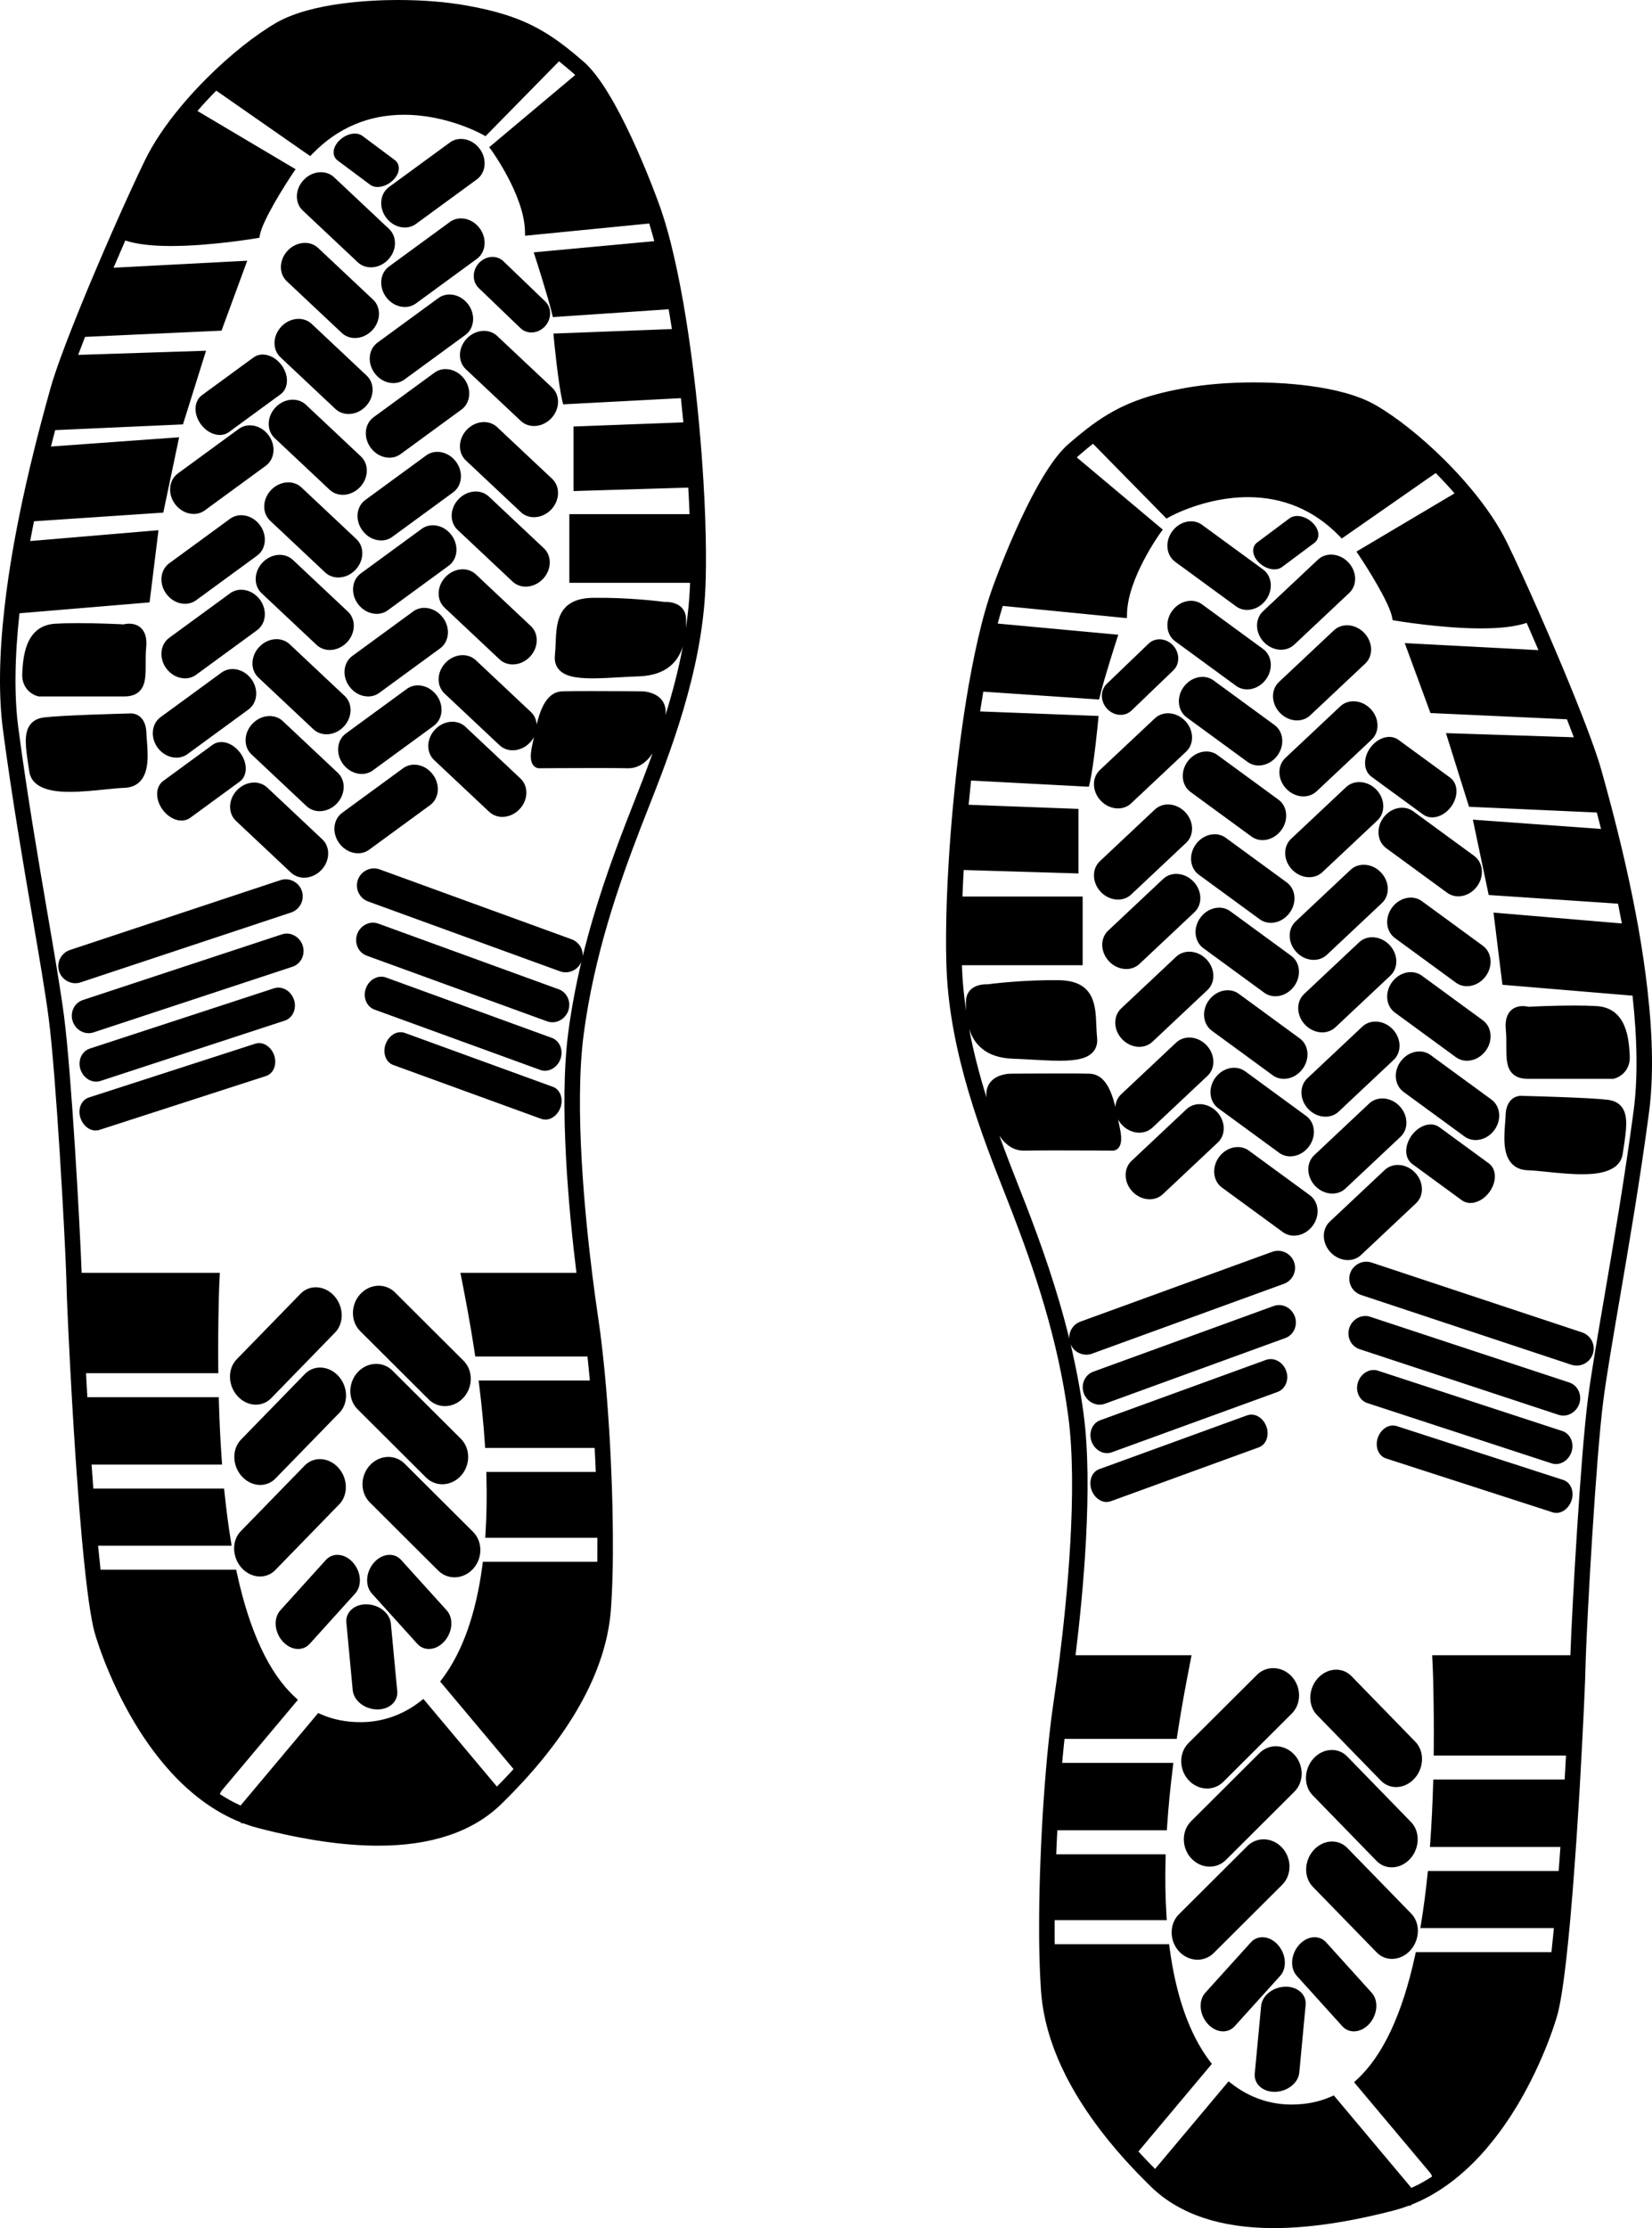 <?xml version="1.0" encoding="utf-8"?>
<!-- Generator: Adobe Illustrator 15.0.0, SVG Export Plug-In . SVG Version: 6.00 Build 0)  -->
<!DOCTYPE svg PUBLIC "-//W3C//DTD SVG 1.1//EN" "http://www.w3.org/Graphics/SVG/1.1/DTD/svg11.dtd">
<svg version="1.1" id="Layer_2" xmlns="http://www.w3.org/2000/svg" xmlns:xlink="http://www.w3.org/1999/xlink" x="0px" y="0px"
	 width="619.426px" height="835.266px" viewBox="0 0 619.426 835.266" enable-background="new 0 0 619.426 835.266"
	 xml:space="preserve">
<path d="M617.77,371.418c-0.831-7.444-1.994-15.421-3.467-23.716c-0.633-3.52-1.325-7.141-2.115-11.073
	c-1.597-7.911-3.467-16.18-5.554-24.572c-0.936-3.797-1.834-7.246-2.51-9.826c-1.272-4.846-2.387-8.862-3.199-11.794l-0.413-1.486
	c-0.827-2.988-2.135-6.922-3.879-11.681c-1.121-3.09-2.439-6.561-3.916-10.315c-2.683-6.835-5.863-14.586-9.196-22.41
	c-2.104-4.969-4.27-9.988-6.438-14.918c-4.441-10.096-8.665-19.318-11.894-25.967c-3.211-6.624-7.88-13.601-13.874-20.729
	c-2.971-3.553-6.251-7.118-9.753-10.594c-8.564-8.508-17.948-15.966-25.746-20.459c-13.337-7.695-36.36-8.525-45.64-8.525
	c-9.285,0-18.186,0.721-25.734,2.084c-16.471,2.968-26.169,7.009-37.069,15.444c-1.987,1.543-4.122,3.304-6.709,5.539
	c-0.802,0.688-1.648,1.526-2.516,2.486c-12.453,13.769-25.374,49.69-25.914,51.205c-0.476,1.319-0.951,2.71-1.415,4.15
	c-1.005,3.122-1.983,6.564-2.908,10.228c-1.672,6.632-3.251,14.159-4.692,22.374c-0.626,3.571-1.228,7.284-1.789,11.037
	c-1.09,7.282-2.071,14.854-2.919,22.508c-0.442,4.009-0.857,8.146-1.271,12.648c-0.662,7.279-1.196,14.376-1.587,21.093
	c-0.286,4.781-0.507,9.354-0.655,13.598c-0.285,8.453-0.348,15.999-0.186,22.442c0.036,1.185,0.07,2.324,0.118,3.426
	c1.32,31.707,13.554,62.766,21.649,83.316c0.942,2.393,1.832,4.652,2.647,6.765c8.336,21.616,17.391,47.688,21.321,77.17
	c3.653,27.406-0.493,68.793-3.29,91.027c-0.646,5.162-1.374,10.462-2.222,16.191c-0.234,1.563-0.458,3.194-0.683,4.897l-0.209,1.675
	c-0.212,1.668-0.424,3.396-0.608,5.154l-0.245,2.222c-0.084,0.746-0.165,1.492-0.233,2.206c-0.272,2.549-0.532,5.286-0.772,8.13
	c-0.105,1.208-0.21,2.426-0.303,3.628c-0.1,1.171-0.189,2.354-0.279,3.535l-0.012,0.146c-0.058,0.687-0.105,1.384-0.153,2.092
	l-0.209,2.974c-0.223,3.139-0.42,6.313-0.597,9.506c-0.092,1.749-0.186,3.509-0.272,5.346c-0.033,0.648-0.067,1.296-0.089,1.912
	c-0.081,1.766-0.163,3.531-0.221,5.269c-0.294,7.342-0.466,14.507-0.514,21.29c-0.022,2.639-0.022,5.219-0.012,7.716l0.036,3.241
	c0,0.529,0.011,1.059,0.023,1.607c0.034,2.018,0.081,3.977,0.151,5.867l0.141,3.614c0.06,1.288,0.118,2.542,0.199,3.719
	c0.06,1.003,0.119,1.981,0.188,2.938c0.112,1.472,0.271,2.942,0.473,4.349c0.1,0.747,0.211,1.494,0.338,2.176
	c0.441,2.631,1.049,5.305,1.787,7.895c0.114,0.429,0.241,0.857,0.356,1.235c0.147,0.516,0.308,1.033,0.469,1.55l0.037,0.121
	c0.236,0.721,0.486,1.441,0.733,2.162c0.402,1.174,0.849,2.368,1.371,3.674l0.063,0.156c0.214,0.524,0.429,1.048,0.64,1.553
	c0.149,0.363,0.299,0.725,0.45,1.064c0.471,1.072,0.951,2.142,1.45,3.159c0.273,0.584,0.56,1.17,0.834,1.729
	c0.092,0.19,0.188,0.379,0.281,0.566l0.153,0.303c0.354,0.687,0.721,1.384,1.087,2.067c0.688,1.288,1.451,2.643,2.39,4.238
	c0.377,0.656,0.766,1.301,1.159,1.931c0.23,0.376,0.474,0.766,0.665,1.058c0.249,0.42,0.512,0.829,0.74,1.163
	c0.478,0.753,0.968,1.495,1.457,2.223c0.673,1.004,1.359,1.996,2.065,3.003c0.755,1.062,1.522,2.111,2.301,3.161
	c0.785,1.059,1.594,2.106,2.397,3.12c0.587,0.751,1.169,1.49,1.758,2.209c1.815,2.234,3.77,4.519,5.807,6.787l0.134,0.148
	c0.563,0.63,1.121,1.25,1.664,1.824c2.13,2.329,4.422,4.698,6.99,7.226c0.393,0.394,0.798,0.786,1.192,1.17
	c10.588,10.272,26.063,15.479,45.998,15.479c13.019,0,28.172-2.228,45.028-6.618c0.723-0.185,1.434-0.392,2.089-0.588
	c0.115-0.032,0.221-0.066,0.293-0.09c0.515-0.16,1.028-0.32,1.532-0.503c0.541-0.173,1.097-0.371,1.688-0.601l0.681-0.011
	l0.424-0.425l0.116-0.045c0.403-0.154,0.798-0.314,1.193-0.482l0.561-0.243c1.031-0.45,2.091-0.953,3.122-1.48
	c0.521-0.261,1.041-0.545,1.536-0.816c0.508-0.271,1.014-0.557,1.52-0.864c0.535-0.299,1.069-0.623,1.527-0.917
	c0.535-0.325,1.062-0.661,1.567-1c0.773-0.509,1.538-1.04,2.296-1.583c1.539-1.096,3.027-2.255,4.389-3.419
	c0.719-0.598,1.427-1.208,2.101-1.822c0.66-0.591,1.31-1.203,2.035-1.891c1.226-1.169,2.491-2.467,3.875-3.971
	c2.369-2.587,4.715-5.439,6.971-8.475c1.029-1.378,2.05-2.826,3.137-4.444l0.479-0.72c0.272-0.408,0.542-0.813,0.816-1.234
	c1.733-2.688,3.37-5.429,4.852-8.135c0.417-0.753,0.823-1.494,1.208-2.226c2.018-3.785,3.926-7.773,5.668-11.847
	c0.298-0.69,0.584-1.367,0.855-2.031c0.272-0.658,0.54-1.317,0.802-1.967c0.263-0.656,0.512-1.301,0.762-1.961l0.903-2.442
	c0.124-0.351,0.25-0.688,0.39-1.072c0.604-1.73,1.15-3.393,1.623-4.929c0.667-2.143,1.302-5.153,1.944-9.22l0.079-0.505
	c0.048-0.295,0.093-0.596,0.139-0.904c0.069-0.392,0.131-0.804,0.182-1.216c0.07-0.427,0.129-0.854,0.188-1.29l0.17-1.264
	c0.051-0.335,0.099-0.681,0.137-1.025c0.081-0.563,0.152-1.124,0.221-1.683l0.517-4.326c0.046-0.371,0.089-0.747,0.128-1.111
	c0.46-4.15,0.887-8.369,1.272-12.566l0.254-2.883c0.268-2.937,0.523-5.956,0.769-9.031l0.468-6.041
	c0.313-4.119,0.615-8.308,0.908-12.502c0.544-8.059,1.019-15.893,1.372-21.825c0.242-4.324,0.477-8.511,0.685-12.503l0.16-3.04
	c0.044-0.798,0.088-1.586,0.117-2.322l0.252-4.996c0.041-0.815,0.08-1.612,0.122-2.4l0.107-2.297
	c0.012-0.377,0.031-0.756,0.057-1.182l0.159-3.672c0.041-0.818,0.078-1.611,0.11-2.401l0.068-1.656
	c0.034-0.899,0.068-1.742,0.104-2.552l0.036-0.959c0.014-0.571,0.034-1.106,0.052-1.609l0.103-3.553
	c0.012-0.453,0.021-0.961,0.043-1.536c0.474-15.202,3.803-75.647,6.609-97.296c1.225-9.433,3.458-22.458,6.039-37.541
	c3.451-20.134,7.745-45.191,11.095-70.487C619.961,404.517,619.78,389.174,617.77,371.418z M612.551,416.257
	c-3.335,25.186-7.618,50.183-11.061,70.27c-2.594,15.143-4.835,28.222-6.076,37.772c-2.789,21.513-5.953,78.336-6.598,96.211
	h-51.821l0.093,1.831c0.139,2.704,0.243,5.553,0.313,8.468c0.204,8.836,0.268,17.433,0.187,25.556l-0.019,1.76h49.604
	c-0.153,2.905-0.321,5.912-0.494,8.992h-49.274l-0.048,1.692c-0.218,7.578-0.577,14.884-1.066,21.718l-0.135,1.866h48.929
	c-0.211,3.011-0.429,6.012-0.653,8.992h-49.042l-0.163,1.563c-0.66,6.397-1.445,12.399-2.333,17.835l-0.331,2.021h50.078
	c-0.285,3.001-0.592,6.01-0.916,9.004h-50.861l-0.3,1.37c-4.753,21.806-12.032,37.372-21.633,46.269l-1.219,1.128l28.438,33.881
	c0.378,0.445,0.643,0.952,0.817,1.484c-0.352,0.231-0.712,0.463-1.123,0.712c-0.436,0.279-0.88,0.551-1.327,0.799l-0.105,0.06
	c-0.429,0.263-0.857,0.503-1.311,0.747c-0.457,0.25-0.909,0.498-1.389,0.738c-0.765,0.391-1.529,0.759-2.28,1.098l-0.228,0.1
	l-29.082-34.661l-1.192,0.52c-4.482,1.95-9.311,2.899-14.767,2.899c-8.01,0-15.678-2.655-22.18-7.676l-1.324-1.022l-27.557,32.844
	c-1.944-1.95-3.73-3.813-5.424-5.661c-0.279-0.296-0.548-0.601-0.821-0.901l27.527-32.813l-0.833-1.105
	c-7.549-10.044-12.592-24.265-14.988-42.269l-0.201-1.514h-42.894l-0.034-3.067c-0.01-1.935-0.007-3.92,0.003-5.935h42.046
	l-0.115-1.853c-0.413-6.608-0.525-13.69-0.333-21.046l0.044-1.787h-41.046c0.046-1.13,0.09-2.254,0.144-3.406
	c0.021-0.614,0.054-1.229,0.09-1.954c0.058-1.218,0.123-2.431,0.187-3.643h41.062l0.107-1.627
	c0.454-6.843,1.158-14.138,2.094-21.683l0.243-1.957H398.25c0.188-2.088,0.38-4.128,0.586-6.056
	c0.068-0.717,0.148-1.434,0.228-2.158l0.088-0.788h42.062l0.227-1.48c1.008-6.607,2.191-13.492,3.521-20.467
	c0.476-2.528,0.951-4.975,1.415-7.342l0.407-2.076h-43.502c2.818-22.942,6.65-63.21,3.023-90.413
	c-1.206-9.052-2.89-17.771-4.873-26.145c0.997,2.338,3.302,3.896,5.865,3.896l0,0c0.745,0,1.48-0.131,2.184-0.388l71.904-26.17
	c3.311-1.205,5.023-4.879,3.819-8.188c-0.915-2.517-3.329-4.206-6.003-4.206c-0.746,0-1.481,0.129-2.186,0.387l-71.905,26.172
	c-2.71,0.986-4.347,3.629-4.19,6.37c-4.555-18.607-10.577-35.448-16.274-50.22c-0.819-2.126-1.716-4.397-2.663-6.804
	c-2.213-5.621-4.743-12.065-7.269-19.067c2.426,3.647,5.53,5.621,9.143,5.621l0.251-0.004c2.308-0.056,6.319-0.084,11.927-0.084
	c9.269,0,19.955,0.078,21.036,0.088l0.171,0.004c0.836,0,1.637-0.4,2.197-1.098c1.118-1.396,1.247-3.814,0.403-7.612
	c-0.194-0.879-0.388-1.833-0.588-2.828c-0.012-0.059-0.024-0.12-0.035-0.178c0.385,0.727,0.876,1.422,1.473,2.059
	c1.745,1.854,4.111,2.919,6.493,2.919c0.001,0,0,0,0.001,0c1.875,0,3.626-0.675,4.931-1.901l20.617-19.381
	c1.521-1.428,2.306-3.435,2.211-5.649c-0.09-2.118-0.985-4.184-2.521-5.816c-1.743-1.856-4.109-2.92-6.492-2.92
	c-1.877,0-3.627,0.675-4.931,1.901l-20.62,19.381c-1.33,1.25-2.053,2.927-2.186,4.706c-1.495-6.127-3.95-12.271-9.685-12.436
	c-2.016-0.057-5.629-0.086-10.742-0.086c-8.681,0-18.843,0.085-18.93,0.086c-0.195,0-4.807,0.034-7.373,3.037
	c-1.324,1.551-1.843,3.537-1.563,5.899c-2.544-8.178-4.847-16.844-6.521-25.76c1.73,5.474,5.97,10.832,16.36,11.208
	c2.524,0.092,5.014,0.23,7.415,0.365c3.641,0.203,7.081,0.396,10.15,0.396c0.001,0,0.002,0,0.002,0
	c6.714,0,10.453-0.972,12.502-3.251c1.259-1.4,1.779-3.229,1.543-5.438c-0.16-1.507-0.223-3.109-0.284-4.658
	c-0.293-7.422-0.655-16.66-14.01-16.842c-13.201-0.183-25.207,1.332-26.803,1.542c-0.115-0.005-0.274-0.011-0.467-0.011
	c-3.676,0-7.604,1.734-7.604,6.601v0.19c-0.001,0.839,0,1.888,0.06,3.062c-0.757-5.122-1.298-10.293-1.515-15.477
	c-0.021-0.492-0.035-1.018-0.053-1.525h45.269v-25.743h-45.074c0.123-3.162,0.284-6.493,0.481-9.952l43.036,1.292v-24.197
	l-41.191-1.553c0.299-3.166,0.601-6.167,0.913-9.077l44.162,2.323l0.332-1.419c1.555-6.626,3.075-22.604,3.14-23.281l0.174-1.835
	l-44.428-1.694c0.388-2.512,0.789-4.992,1.206-7.419l43.426,2.945l0.348-1.426c1.706-7.021,6.123-20.646,6.167-20.784l0.674-2.071
	l-45.215-4.189c0.617-2.33,1.257-4.541,1.907-6.622l46.536,4.586l0.051-1.871c0.364-13.229,12.325-29.838,12.446-30.005l0.955-1.315
	l-32.244-27.062c0.238-0.228,0.479-0.458,0.704-0.652c2.038-1.761,3.77-3.202,5.371-4.477l27.564,28.072l1.165-0.661
	c0.13-0.074,13.206-7.381,29.352-7.381c13.286,0,24.784,4.861,34.178,14.45l1.032,1.052l35.222-24.537
	c2.492,2.512,4.854,5.06,7.062,7.615l-36.799,21.83l1.031,1.53c3.065,4.553,11.257,17.556,12.316,22.988l0.229,1.181l1.186,0.203
	c0.17,0.029,17.056,2.892,31.974,2.892c7.342,0,13.055-0.703,17.1-2.072c1.484,3.388,2.96,6.8,4.416,10.215l-50.131-2.631
	l9.641,26.219l51.17,2.336c0.933,2.379,1.8,4.636,2.586,6.748l-47.947-1.558l8.651,27.611l47.918,2.15
	c0.463,1.766,1.006,3.86,1.581,6.153l-48.062-3.472l5.94,28.241l48.493,3.252c0.512,2.579,0.988,5.037,1.429,7.415l-48.12-4.071
	l3.339,27.06l48.786,4.082C613.958,390.038,614.106,404.503,612.551,416.257z M611.083,395.815c0.3,5.673-3.81,8.096-6.024,8.585
	l-0.186,0.041h-31.933c-2.6,0-4.515-0.654-5.855-1.997c-2.3-2.31-2.29-6.003-2.278-10.279c0.007-1.977,0.014-4.021-0.192-6.143
	c-0.297-3.077,0.261-5.418,1.659-6.958c1.129-1.245,2.754-1.901,4.695-1.901c0.936,0,1.725,0.153,2.153,0.257
	c1.563-0.082,9.43-0.469,17.061-0.469c3.303,0,6.166,0.072,8.507,0.215C610.133,377.863,610.775,389.988,611.083,395.815z
	 M608.095,414.999c2.512,3.301,1.699,8.648,0.672,15.416l-0.324,2.16c-1.119,7.6-11.753,7.625-15.307,7.625
	c-0.011,0-0.022,0-0.034,0c-4.35,0-9.022-0.479-13.146-0.9c-2.677-0.273-5.204-0.532-7.07-0.589
	c-2.595-0.081-4.661-0.958-6.144-2.606c-3.262-3.629-2.782-9.984-2.395-15.09c0.083-1.077,0.16-2.089,0.189-2.984
	c0.184-5.337,3.181-7.24,5.926-7.24c0.293,0,0.529,0.022,0.686,0.043c2.006,0.049,24.624,0.611,31.71,1.461
	C605.18,412.574,606.942,413.483,608.095,414.999z M439.525,199.183c1.719-2.351,4.35-3.754,7.036-3.754
	c1.534,0,2.978,0.464,4.176,1.341l22.842,16.706c1.684,1.231,2.709,3.127,2.886,5.337c0.169,2.113-0.467,4.271-1.788,6.08
	c-1.72,2.351-4.351,3.754-7.037,3.754c-1.533,0-2.978-0.464-4.175-1.34L440.622,210.6
	C437.229,208.118,436.737,202.996,439.525,199.183z M439.525,228.979c1.719-2.351,4.35-3.754,7.036-3.754
	c1.534,0,2.978,0.464,4.176,1.341l22.842,16.706c1.684,1.232,2.709,3.127,2.886,5.338c0.169,2.112-0.467,4.271-1.788,6.079
	c-1.72,2.351-4.351,3.754-7.037,3.754c-1.533,0-2.978-0.464-4.175-1.34l-22.843-16.707
	C437.229,237.914,436.737,232.792,439.525,228.979z M467.771,285.628l-22.842-16.707c-3.393-2.482-3.886-7.604-1.097-11.417
	c1.718-2.351,4.351-3.754,7.037-3.754c1.533,0,2.977,0.464,4.177,1.341l22.841,16.706c1.684,1.231,2.709,3.127,2.886,5.337
	c0.169,2.113-0.468,4.271-1.788,6.08c-1.72,2.35-4.352,3.753-7.037,3.753C470.414,286.968,468.971,286.504,467.771,285.628z
	 M520.927,276.251c1.265,0,2.441,0.372,3.404,1.078l19.397,14.187c1.514,1.107,2.385,2.969,2.385,5.105
	c0,1.965-0.709,4.021-2.003,5.788c-1.811,2.477-4.528,4.014-7.093,4.014c-1.264,0-2.44-0.372-3.405-1.077l-19.396-14.188
	c-1.516-1.108-2.385-2.968-2.385-5.105c-0.003-1.965,0.71-4.021,2.004-5.789C515.646,277.79,518.364,276.251,520.927,276.251z
	 M529.899,304.142l22.841,16.706c3.394,2.482,3.886,7.604,1.098,11.417c-1.72,2.351-4.35,3.754-7.036,3.754
	c-1.533,0-2.979-0.464-4.176-1.339l-22.841-16.707c-1.685-1.232-2.71-3.127-2.887-5.336c-0.17-2.112,0.465-4.272,1.788-6.081
	c1.72-2.351,4.35-3.754,7.037-3.754C527.255,302.801,528.701,303.265,529.899,304.142z M533.152,337.831l22.841,16.706
	c3.395,2.481,3.887,7.603,1.099,11.417c-1.72,2.35-4.35,3.752-7.036,3.752c-1.534,0-2.979-0.463-4.177-1.339l-22.841-16.706
	c-1.684-1.232-2.709-3.127-2.886-5.337c-0.17-2.112,0.465-4.271,1.788-6.081c1.72-2.349,4.35-3.752,7.037-3.752
	C530.508,336.489,531.955,336.954,533.152,337.831z M521.94,368.187c1.72-2.351,4.35-3.753,7.037-3.753
	c1.531,0,2.978,0.464,4.175,1.34l22.841,16.706c3.395,2.482,3.887,7.604,1.099,11.417c-1.72,2.351-4.35,3.754-7.036,3.754
	c-1.534,0-2.979-0.464-4.177-1.34l-22.841-16.707c-1.684-1.232-2.709-3.126-2.886-5.336
	C519.982,372.155,520.617,369.995,521.94,368.187z M536.387,395.506l22.841,16.706c3.394,2.481,3.887,7.603,1.099,11.417
	c-1.72,2.352-4.35,3.753-7.036,3.753c-1.534,0-2.979-0.463-4.177-1.34l-22.841-16.706c-1.683-1.232-2.709-3.127-2.886-5.337
	c-0.17-2.112,0.465-4.271,1.788-6.081c1.72-2.349,4.35-3.752,7.037-3.752C533.744,394.165,535.19,394.629,536.387,395.506z
	 M548.128,449.957l-18.576-13.586c-2.955-2.161-3.045-6.892-0.209-10.77c1.84-2.516,4.561-4.08,7.094-4.08
	c1.202,0,2.319,0.353,3.231,1.02l18.575,13.587c1.481,1.083,2.305,2.924,2.264,5.052c-0.038,1.928-0.769,3.957-2.053,5.716
	c-1.843,2.518-4.561,4.08-7.098,4.08C550.158,450.975,549.039,450.623,548.128,449.957z M452.334,281.72
	c1.533,0,2.977,0.463,4.177,1.341l22.841,16.706c1.683,1.231,2.708,3.126,2.885,5.336c0.17,2.112-0.465,4.272-1.788,6.081
	c-1.719,2.35-4.35,3.752-7.036,3.752c-1.533,0-2.978-0.462-4.177-1.339l-22.841-16.706c-3.395-2.483-3.887-7.604-1.098-11.417
	C447.017,283.123,449.648,281.72,452.334,281.72z M448.401,316.494c1.72-2.35,4.351-3.753,7.038-3.753
	c1.532,0,2.977,0.462,4.176,1.34l22.841,16.706c1.684,1.23,2.709,3.126,2.886,5.336c0.169,2.113-0.467,4.272-1.789,6.081
	c-1.719,2.351-4.349,3.753-7.035,3.753c-1.534,0-2.978-0.463-4.178-1.34l-22.841-16.706
	C446.105,325.428,445.612,320.307,448.401,316.494z M450.084,344.02c1.72-2.351,4.352-3.754,7.038-3.754
	c1.533,0,2.977,0.464,4.177,1.341l22.841,16.706c1.684,1.232,2.709,3.127,2.886,5.337c0.168,2.113-0.467,4.271-1.788,6.08
	c-1.719,2.351-4.351,3.753-7.038,3.753c-1.533,0-2.977-0.463-4.176-1.339l-22.842-16.707
	C447.79,352.955,447.296,347.833,450.084,344.02z M477.223,403.101l-22.843-16.706c-3.394-2.483-3.885-7.604-1.097-11.417
	c1.719-2.351,4.35-3.754,7.035-3.754c1.534,0,2.979,0.463,4.177,1.341l22.841,16.706c1.684,1.231,2.71,3.126,2.887,5.337
	c0.169,2.112-0.467,4.272-1.788,6.08c-1.72,2.351-4.351,3.753-7.038,3.753C479.864,404.441,478.42,403.978,477.223,403.101z
	 M455.682,404.035c1.719-2.35,4.35-3.753,7.035-3.753c1.533,0,2.979,0.462,4.177,1.34l22.841,16.706
	c1.684,1.23,2.709,3.126,2.887,5.336c0.169,2.112-0.467,4.273-1.788,6.081c-1.72,2.35-4.351,3.753-7.039,3.753
	c-1.532,0-2.977-0.463-4.174-1.34l-22.842-16.706C453.385,412.969,452.893,407.848,455.682,404.035z M485.184,463.23
	c-1.534,0-2.977-0.464-4.177-1.341l-22.841-16.705c-3.393-2.482-3.885-7.604-1.097-11.417c1.719-2.35,4.35-3.754,7.036-3.754
	c1.534,0,2.978,0.463,4.177,1.341l22.841,16.706c1.684,1.23,2.709,3.127,2.886,5.336c0.171,2.113-0.465,4.272-1.787,6.08
	C490.502,461.828,487.871,463.23,485.184,463.23z M494.16,209.809c1.303-1.225,3.054-1.9,4.93-1.9c2.383,0,4.749,1.064,6.494,2.919
	c1.533,1.633,2.43,3.698,2.52,5.816c0.096,2.215-0.688,4.222-2.209,5.649l-20.618,19.382c-1.305,1.225-3.055,1.9-4.932,1.9l0,0
	c-2.383,0-4.749-1.064-6.493-2.919c-3.235-3.443-3.374-8.586-0.311-11.466L494.16,209.809z M469.886,206.232
	c0.053-1.171,0.585-2.191,1.499-2.871l12.167-9.078c0.754-0.562,1.724-0.857,2.81-0.857c1.855,0,3.92,0.856,5.521,2.291
	c1.63,1.459,2.521,3.256,2.444,4.932c-0.053,1.17-0.585,2.191-1.499,2.872l-12.166,9.077c-0.754,0.561-1.725,0.857-2.81,0.857l0,0
	c-1.856,0-3.919-0.856-5.522-2.29C470.703,209.705,469.812,207.908,469.886,206.232z M412.708,300.14
	c-3.236-3.443-3.375-8.587-0.312-11.466l20.619-19.381c1.303-1.226,3.055-1.9,4.931-1.9c2.382,0,4.749,1.064,6.492,2.919
	c1.534,1.633,2.431,3.698,2.522,5.816c0.095,2.214-0.69,4.221-2.213,5.649l-20.617,19.381c-1.303,1.226-3.055,1.9-4.93,1.9l0,0
	C416.819,303.059,414.452,301.995,412.708,300.14z M415.082,265.68c-2.531-2.758-2.577-6.935-0.104-9.313l15.689-15.077
	c1.09-1.047,2.547-1.625,4.102-1.625c1.886,0,3.741,0.842,5.09,2.311c2.534,2.757,2.579,6.935,0.102,9.313l-15.688,15.077
	c-1.091,1.047-2.547,1.625-4.102,1.625C418.287,267.991,416.431,267.148,415.082,265.68z M419.201,337.244
	c-2.382,0-4.749-1.064-6.493-2.919c-3.236-3.444-3.375-8.587-0.312-11.466l20.619-19.381c1.303-1.227,3.055-1.902,4.931-1.902
	c2.382,0,4.749,1.064,6.492,2.92c1.534,1.633,2.431,3.698,2.522,5.816c0.095,2.214-0.69,4.221-2.213,5.649l-20.617,19.381
	C422.828,336.569,421.076,337.244,419.201,337.244L419.201,337.244z M422.304,363.273c-2.383,0-4.749-1.064-6.494-2.918
	c-3.235-3.444-3.373-8.588-0.31-11.467l20.619-19.381c1.303-1.226,3.054-1.901,4.93-1.901c2.383,0,4.749,1.064,6.492,2.92
	c1.535,1.632,2.432,3.698,2.522,5.816c0.095,2.214-0.689,4.222-2.212,5.649l-20.617,19.381
	C425.931,362.599,424.18,363.273,422.304,363.273L422.304,363.273z M452.734,371.157l-20.617,19.381
	c-1.305,1.226-3.056,1.9-4.931,1.9c-0.001,0,0,0-0.001,0c-2.382,0-4.748-1.064-6.493-2.918c-3.234-3.443-3.375-8.587-0.312-11.466
	L441,358.672c1.304-1.226,3.054-1.9,4.931-1.9c2.383,0,4.749,1.064,6.492,2.918c1.536,1.634,2.432,3.699,2.521,5.817
	C455.04,367.721,454.254,369.729,452.734,371.157z M456.623,428.306l-20.617,19.381c-1.303,1.226-3.054,1.901-4.93,1.901
	c0,0,0,0-0.001,0c-2.381,0-4.748-1.064-6.492-2.92c-3.235-3.442-3.375-8.586-0.312-11.465l20.619-19.382
	c1.303-1.226,3.055-1.9,4.932-1.9c2.382,0,4.748,1.064,6.492,2.919c1.534,1.633,2.431,3.698,2.521,5.816
	C458.931,424.872,458.145,426.877,456.623,428.306z M505.082,234.405c2.382,0,4.749,1.064,6.491,2.919
	c1.536,1.634,2.433,3.698,2.523,5.816c0.095,2.214-0.692,4.221-2.213,5.649l-20.616,19.382c-1.305,1.226-3.057,1.9-4.931,1.9
	c-0.001,0,0,0-0.001,0c-2.381,0-4.747-1.064-6.492-2.919c-3.236-3.443-3.375-8.586-0.313-11.465l20.621-19.382
	C501.454,235.08,503.206,234.405,505.082,234.405z M513.971,265.811c1.533,1.632,2.43,3.698,2.521,5.816
	c0.095,2.214-0.689,4.221-2.21,5.649l-20.617,19.381c-1.305,1.226-3.056,1.901-4.932,1.901l0,0c-2.383,0-4.75-1.064-6.494-2.918
	c-3.235-3.444-3.374-8.588-0.311-11.467l20.619-19.381c1.303-1.227,3.054-1.901,4.93-1.901
	C509.86,262.891,512.226,263.955,513.971,265.811z M518.664,301.921c0.095,2.214-0.69,4.221-2.21,5.649l-20.617,19.382
	c-1.305,1.226-3.057,1.9-4.933,1.9l0,0c-2.382,0-4.749-1.064-6.493-2.919c-3.236-3.442-3.374-8.586-0.312-11.465l20.619-19.382
	c1.303-1.225,3.055-1.9,4.931-1.9c2.382,0,4.748,1.064,6.493,2.918C517.676,297.738,518.572,299.803,518.664,301.921z
	 M506.404,326.077c1.303-1.227,3.055-1.902,4.932-1.902c2.382,0,4.748,1.064,6.491,2.92c1.536,1.633,2.432,3.698,2.522,5.816
	c0.096,2.214-0.692,4.221-2.213,5.649l-20.617,19.381c-1.304,1.226-3.054,1.901-4.93,1.901c-2.382,0-4.748-1.064-6.493-2.919
	c-3.235-3.444-3.376-8.587-0.313-11.466L506.404,326.077z M489.292,384.104c-3.235-3.444-3.374-8.588-0.312-11.467l20.621-19.38
	c1.302-1.227,3.053-1.901,4.93-1.901c2.382,0,4.749,1.064,6.491,2.92c1.536,1.632,2.433,3.698,2.522,5.816
	c0.096,2.214-0.691,4.221-2.211,5.649l-20.618,19.38c-1.305,1.227-3.054,1.902-4.931,1.902
	C493.404,387.023,491.038,385.959,489.292,384.104z M490.191,404.247l20.62-19.382c1.302-1.225,3.054-1.9,4.93-1.9
	c2.382,0,4.748,1.064,6.493,2.919c1.534,1.633,2.431,3.698,2.521,5.816c0.095,2.214-0.69,4.221-2.21,5.649l-20.617,19.382
	c-1.305,1.225-3.057,1.9-4.933,1.9c-2.382,0-4.749-1.064-6.493-2.919C487.266,412.27,487.128,407.126,490.191,404.247z
	 M492.768,433.066l20.62-19.382c1.302-1.226,3.054-1.901,4.93-1.901c2.383,0,4.75,1.064,6.494,2.92
	c1.534,1.632,2.43,3.698,2.521,5.817c0.096,2.213-0.689,4.221-2.21,5.649l-20.617,19.38c-1.305,1.227-3.056,1.901-4.933,1.901
	c-2.382,0-4.748-1.063-6.493-2.92C489.844,441.087,489.706,435.946,492.768,433.066z M498.892,469.461
	c-3.235-3.442-3.374-8.586-0.313-11.465l20.622-19.381c1.302-1.227,3.054-1.901,4.931-1.901c2.383,0,4.749,1.064,6.491,2.921
	c1.536,1.632,2.433,3.698,2.522,5.815c0.096,2.215-0.692,4.22-2.212,5.649l-20.617,19.381c-1.303,1.227-3.054,1.901-4.93,1.901
	C503.003,472.382,500.637,471.318,498.892,469.461z M445.516,667.181c-3.521-3.995-3.471-10.152,0.109-13.724l25.68-25.585
	c1.631-1.627,3.795-2.524,6.095-2.524c2.652,0,5.234,1.202,7.083,3.3c3.524,3.998,3.474,10.155-0.112,13.725l-25.674,25.587
	c-1.632,1.626-3.796,2.522-6.094,2.522l0,0C449.948,670.482,447.366,669.28,445.516,667.181z M485.46,657.939
	c3.523,3.998,3.473,10.155-0.113,13.726l-25.673,25.586c-1.633,1.626-3.798,2.522-6.096,2.522c-0.001,0-0.001,0-0.001,0
	c-2.651,0-5.234-1.202-7.085-3.301c-3.521-3.996-3.472-10.152,0.11-13.724l25.678-25.585c1.632-1.627,3.796-2.524,6.094-2.524
	C481.028,654.639,483.61,655.841,485.46,657.939z M455.105,732.138c-1.632,1.627-3.797,2.523-6.095,2.523l0,0
	c-2.653,0-5.235-1.203-7.087-3.3c-3.521-3.997-3.472-10.153,0.111-13.725l25.678-25.585c1.632-1.627,3.796-2.524,6.094-2.524
	c2.653,0,5.235,1.203,7.085,3.299c3.523,3.999,3.474,10.155-0.114,13.726L455.105,732.138z M530.717,652.98
	c3.363,3.456,3.29,9.529-0.163,13.54c-1.871,2.173-4.453,3.419-7.081,3.419c-2.166,0-4.192-0.854-5.701-2.404l-23.994-24.65
	c-3.364-3.453-3.291-9.527,0.164-13.541c1.871-2.171,4.451-3.415,7.078-3.415c2.167,0,4.193,0.853,5.7,2.403L530.717,652.98z
	 M492.158,672.977c-3.367-3.454-3.295-9.529,0.159-13.54c1.871-2.172,4.452-3.416,7.078-3.416c2.17,0,4.193,0.854,5.702,2.404
	l23.996,24.646c3.362,3.459,3.29,9.532-0.161,13.542c-1.874,2.173-4.454,3.418-7.081,3.418c-2.167,0-4.193-0.854-5.702-2.404
	L492.158,672.977z M529.167,717.398c3.361,3.455,3.289,9.528-0.162,13.539c-1.874,2.173-4.453,3.418-7.081,3.418
	c-2.166,0-4.192-0.853-5.701-2.404l-23.991-24.649c-3.368-3.454-3.297-9.528,0.16-13.541c1.87-2.17,4.452-3.414,7.077-3.414
	c2.169,0,4.195,0.854,5.702,2.404L529.167,717.398z M480.008,740.716l-17.076,18.896c-1.111,1.23-2.645,1.907-4.318,1.907
	c0,0,0,0-0.001,0c-2.21,0-4.424-1.152-6.074-3.161c-2.89-3.522-3.151-8.496-0.599-11.323l17.082-18.894
	c1.109-1.231,2.645-1.909,4.318-1.909c2.21,0,4.424,1.151,6.074,3.159C482.308,732.915,482.57,737.889,480.008,740.716z
	 M514.314,747.035c2.552,2.827,2.291,7.801-0.597,11.323c-1.652,2.01-3.867,3.161-6.076,3.161c-1.675,0-3.209-0.677-4.32-1.907
	l-17.076-18.896c-2.561-2.826-2.298-7.801,0.595-11.324c1.65-2.008,3.865-3.159,6.074-3.159c1.673,0,3.209,0.678,4.319,1.909
	L514.314,747.035z M488.062,747.149c1.12,1.23,1.65,2.813,1.496,4.457l-2.382,25.357c-0.359,3.793-4.202,6.961-8.749,7.213
	c-0.188,0.011-0.372,0.015-0.555,0.015c-2.375,0-4.526-0.865-5.897-2.373c-1.121-1.232-1.653-2.815-1.498-4.459l2.387-25.355
	c0.353-3.797,4.196-6.966,8.748-7.214C484.235,744.645,486.584,745.526,488.062,747.149z M412.292,526.582
	c-2.611,0-4.989-1.715-5.919-4.268c-1.204-3.311,0.393-6.941,3.56-8.094l67.635-24.617c0.646-0.235,1.324-0.355,2.013-0.355
	c2.609,0,4.988,1.714,5.917,4.269c1.205,3.31-0.393,6.941-3.56,8.094l-67.634,24.617
	C413.655,526.463,412.979,526.582,412.292,526.582L412.292,526.582z M482.241,513.849c1.205,3.31-0.241,6.886-3.224,7.973
	l-62.129,22.612c-0.578,0.212-1.184,0.318-1.801,0.318h-0.001c-2.519,0-4.846-1.749-5.795-4.352
	c-1.203-3.311,0.243-6.887,3.226-7.973l62.129-22.612c0.577-0.211,1.185-0.318,1.803-0.318
	C478.966,509.498,481.293,511.246,482.241,513.849z M472.011,542.582l-55.524,20.209c-0.502,0.184-1.03,0.274-1.569,0.274
	c0,0,0,0-0.001,0c-2.394,0-4.653-1.789-5.625-4.455c-1.203-3.311,0.064-6.822,2.824-7.827l55.524-20.209
	c0.502-0.184,1.029-0.275,1.569-0.275c2.394,0,4.655,1.79,5.625,4.456C476.038,538.064,474.772,541.575,472.011,542.582z
	 M596.968,502.85c0.72,1.546,0.797,3.282,0.211,4.885c-0.913,2.516-3.325,4.205-6.003,4.205c-0.744,0-1.479-0.13-2.185-0.387
	l-78.827-26.154c-3.356-1.222-5.069-4.895-3.866-8.205c0.917-2.516,3.327-4.206,6.005-4.206c0.745,0,1.479,0.13,2.186,0.387
	l78.827,26.154C594.965,500.129,596.248,501.304,596.968,502.85z M591.984,521.596c0.653,1.517,0.694,3.225,0.116,4.809
	c-0.929,2.555-3.309,4.269-5.918,4.269c-0.688,0-1.366-0.12-2.013-0.355l-74.552-24.599c-3.218-1.171-4.814-4.804-3.61-8.112
	c0.928-2.553,3.306-4.269,5.917-4.269c0.688,0,1.366,0.119,2.014,0.355l74.552,24.6
	C590.094,518.876,591.317,520.043,591.984,521.596z M512.542,525.932c-3.035-1.104-4.482-4.682-3.28-7.992
	c0.948-2.604,3.276-4.352,5.794-4.352c0.618,0,1.226,0.106,1.804,0.317l69.044,22.594c3.036,1.106,4.484,4.683,3.276,7.992
	c-0.945,2.604-3.273,4.352-5.792,4.352c-0.617,0-1.223-0.106-1.802-0.318L512.542,525.932z M589.179,562.7
	c-0.968,2.667-3.23,4.457-5.624,4.457c-0.54,0-1.066-0.093-1.57-0.276l-62.432-20.188c-2.82-1.025-4.086-4.537-2.885-7.848
	c0.972-2.666,3.231-4.456,5.627-4.456c0.538,0,1.066,0.092,1.57,0.275l62.432,20.188C589.118,555.88,590.384,559.391,589.179,562.7z
	 M1.118,273.667c3.351,25.296,7.644,50.353,11.094,70.487c2.583,15.083,4.814,28.108,6.04,37.541
	c2.807,21.649,6.136,82.094,6.61,97.296c0.021,0.575,0.032,1.082,0.042,1.535l0.104,3.554c0.018,0.503,0.037,1.037,0.052,1.608
	l0.037,0.96c0.035,0.81,0.069,1.652,0.104,2.552l0.068,1.656c0.032,0.79,0.07,1.582,0.11,2.401l0.16,3.672
	c0.024,0.426,0.045,0.804,0.055,1.181l0.108,2.298c0.043,0.788,0.082,1.585,0.122,2.4l0.252,4.996
	c0.031,0.735,0.073,1.524,0.119,2.321l0.157,3.041c0.21,3.992,0.442,8.179,0.687,12.503c0.353,5.933,0.827,13.767,1.373,21.825
	c0.292,4.194,0.594,8.383,0.908,12.502l0.466,6.04c0.245,3.076,0.501,6.096,0.769,9.032l0.254,2.883
	c0.386,4.196,0.814,8.416,1.274,12.566c0.038,0.363,0.082,0.739,0.125,1.111l0.518,4.325c0.068,0.56,0.139,1.12,0.221,1.683
	c0.037,0.346,0.086,0.691,0.136,1.026l0.169,1.264c0.059,0.436,0.118,0.863,0.188,1.289c0.05,0.413,0.111,0.825,0.182,1.216
	c0.044,0.31,0.091,0.609,0.138,0.904l0.079,0.506c0.644,4.066,1.279,7.077,1.945,9.22c0.472,1.536,1.019,3.197,1.624,4.929
	c0.14,0.383,0.264,0.721,0.389,1.072l0.903,2.441c0.249,0.66,0.5,1.305,0.762,1.961c0.261,0.65,0.53,1.309,0.801,1.968
	c0.272,0.662,0.558,1.341,0.855,2.031c1.742,4.073,3.651,8.062,5.668,11.846c0.385,0.732,0.791,1.474,1.208,2.227
	c1.482,2.706,3.117,5.446,4.851,8.134c0.275,0.421,0.546,0.827,0.818,1.235l0.478,0.72c1.087,1.617,2.109,3.066,3.138,4.444
	c2.255,3.034,4.601,5.888,6.97,8.473c1.386,1.505,2.651,2.802,3.877,3.973c0.726,0.688,1.374,1.3,2.034,1.89
	c0.675,0.615,1.382,1.226,2.102,1.823c1.361,1.164,2.849,2.323,4.388,3.419c0.758,0.543,1.521,1.074,2.296,1.583
	c0.506,0.337,1.031,0.675,1.568,0.999c0.458,0.295,0.991,0.619,1.527,0.918c0.504,0.308,1.011,0.592,1.519,0.864
	c0.495,0.271,1.015,0.555,1.536,0.815c1.031,0.527,2.089,1.03,3.123,1.48l0.56,0.242c0.395,0.17,0.79,0.33,1.193,0.483l0.117,0.046
	l0.424,0.424l0.68,0.012c0.59,0.229,1.146,0.428,1.688,0.6c0.503,0.183,1.018,0.344,1.533,0.503c0.072,0.024,0.175,0.059,0.291,0.09
	c0.656,0.196,1.367,0.404,2.09,0.589c16.855,4.391,32.01,6.618,45.029,6.618c19.934,0,35.409-5.209,45.997-15.48
	c0.395-0.383,0.8-0.776,1.194-1.17c2.567-2.526,4.858-4.896,6.989-7.226c0.543-0.573,1.1-1.193,1.664-1.823l0.134-0.149
	c2.036-2.269,3.991-4.552,5.806-6.786c0.589-0.719,1.173-1.459,1.757-2.209c0.805-1.015,1.614-2.062,2.399-3.12
	c0.778-1.051,1.544-2.1,2.3-3.161c0.707-1.007,1.392-1.999,2.065-3.003c0.489-0.728,0.979-1.47,1.457-2.223
	c0.229-0.334,0.491-0.743,0.742-1.163c0.189-0.293,0.434-0.682,0.665-1.059c0.391-0.629,0.78-1.273,1.158-1.931
	c0.938-1.595,1.703-2.951,2.39-4.237c0.365-0.685,0.731-1.381,1.085-2.067l0.155-0.304c0.094-0.187,0.189-0.375,0.28-0.565
	c0.274-0.559,0.562-1.145,0.835-1.729c0.498-1.018,0.979-2.088,1.449-3.159c0.152-0.34,0.303-0.701,0.453-1.065
	c0.211-0.504,0.424-1.027,0.639-1.553l0.063-0.155c0.521-1.306,0.967-2.5,1.371-3.674c0.248-0.722,0.497-1.442,0.733-2.163
	l0.039-0.12c0.16-0.517,0.32-1.034,0.468-1.55c0.116-0.379,0.242-0.808,0.355-1.236c0.74-2.589,1.347-5.263,1.788-7.894
	c0.127-0.683,0.239-1.43,0.339-2.177c0.201-1.405,0.361-2.877,0.471-4.348c0.07-0.957,0.13-1.936,0.188-2.939
	c0.082-1.177,0.141-2.43,0.2-3.72l0.14-3.612c0.071-1.891,0.117-3.851,0.152-5.867c0.012-0.549,0.024-1.078,0.024-1.607l0.035-3.242
	c0.012-2.496,0.012-5.077-0.011-7.716c-0.046-6.783-0.219-13.948-0.514-21.29c-0.058-1.736-0.14-3.502-0.222-5.269
	c-0.021-0.615-0.055-1.264-0.088-1.911c-0.086-1.838-0.18-3.598-0.272-5.346c-0.175-3.193-0.374-6.367-0.596-9.507l-0.208-2.973
	c-0.049-0.708-0.097-1.405-0.156-2.092l-0.011-0.146c-0.09-1.182-0.178-2.364-0.279-3.535c-0.092-1.202-0.198-2.42-0.302-3.628
	c-0.241-2.844-0.5-5.581-0.773-8.13c-0.068-0.714-0.151-1.461-0.233-2.207l-0.245-2.221c-0.185-1.758-0.397-3.486-0.609-5.155
	l-0.208-1.674c-0.225-1.705-0.448-3.336-0.683-4.897c-0.847-5.73-1.573-11.029-2.22-16.191c-2.798-22.234-6.944-63.622-3.291-91.028
	c3.931-29.481,12.984-55.554,21.322-77.17c0.814-2.112,1.705-4.372,2.647-6.765c8.096-20.552,20.328-51.609,21.649-83.316
	c0.046-1.102,0.082-2.24,0.117-3.426c0.162-6.444,0.1-13.99-0.186-22.443c-0.147-4.243-0.368-8.817-0.654-13.597
	c-0.391-6.717-0.925-13.814-1.586-21.092c-0.413-4.502-0.829-8.639-1.271-12.648c-0.848-7.654-1.829-15.227-2.919-22.509
	c-0.562-3.752-1.163-7.465-1.789-11.037c-1.441-8.214-3.019-15.741-4.691-22.373c-0.925-3.664-1.903-7.106-2.91-10.229
	c-0.464-1.439-0.939-2.83-1.415-4.15c-0.541-1.514-13.461-37.436-25.914-51.205c-0.867-0.959-1.714-1.797-2.515-2.485
	c-2.587-2.235-4.722-3.997-6.71-5.54c-10.9-8.435-20.6-12.477-37.068-15.444C167.436,0.72,158.536,0,149.25,0
	c-9.28,0-32.303,0.83-45.64,8.525c-7.797,4.494-17.181,11.952-25.746,20.46c-3.501,3.476-6.782,7.04-9.752,10.593
	c-5.993,7.128-10.663,14.104-13.873,20.729c-3.229,6.649-7.454,15.872-11.894,25.967c-2.169,4.93-4.336,9.949-6.44,14.917
	c-3.333,7.824-6.513,15.576-9.194,22.411c-1.478,3.753-2.796,7.225-3.917,10.315c-1.745,4.759-3.051,8.692-3.88,11.68l-0.412,1.486
	c-0.813,2.933-1.927,6.949-3.199,11.795c-0.678,2.58-1.576,6.028-2.51,9.825c-2.087,8.392-3.957,16.66-5.555,24.572
	c-0.789,3.932-1.48,7.553-2.114,11.073c-1.472,8.294-2.637,16.272-3.467,23.716C-0.354,245.821-0.535,261.164,1.118,273.667z
	 M7.3,229.906l48.786-4.082l3.339-27.06l-48.121,4.071c0.44-2.378,0.916-4.836,1.43-7.415l48.491-3.252l5.94-28.241l-48.062,3.471
	c0.578-2.292,1.12-4.387,1.583-6.153l47.918-2.15l8.65-27.611l-47.948,1.558c0.789-2.112,1.654-4.369,2.587-6.748l51.169-2.337
	l9.64-26.219l-50.13,2.631c1.458-3.415,2.933-6.827,4.416-10.214c4.046,1.368,9.759,2.071,17.101,2.071
	c14.918,0,31.802-2.862,31.972-2.892l1.187-0.203l0.23-1.181c1.059-5.433,9.249-18.436,12.315-22.988l1.032-1.53l-36.799-21.83
	c2.208-2.555,4.571-5.103,7.061-7.614l35.224,24.537l1.031-1.053c9.394-9.588,20.893-14.449,34.177-14.449
	c16.147,0,29.222,7.307,29.353,7.38l1.165,0.662l27.565-28.072c1.6,1.274,3.333,2.716,5.371,4.477
	c0.227,0.194,0.465,0.424,0.703,0.652l-32.244,27.062l0.955,1.315c0.121,0.167,12.083,16.775,12.446,30.004l0.052,1.871
	l46.537-4.586c0.649,2.081,1.287,4.292,1.904,6.622l-45.212,4.189l0.672,2.072c0.044,0.137,4.46,13.763,6.167,20.784l0.347,1.425
	l43.427-2.944c0.417,2.426,0.819,4.906,1.207,7.419l-44.428,1.694l0.173,1.835c0.063,0.677,1.584,16.654,3.139,23.281l0.333,1.419
	l44.16-2.322c0.314,2.91,0.616,5.91,0.914,9.076l-41.189,1.553v24.198l43.035-1.292c0.197,3.459,0.358,6.79,0.482,9.951h-45.074
	v25.743h45.266c-0.017,0.509-0.031,1.034-0.052,1.526c-0.216,5.184-0.758,10.355-1.513,15.478c0.058-1.174,0.059-2.224,0.059-3.062
	v-0.19c0-4.867-3.929-6.602-7.604-6.602c-0.193,0-0.351,0.006-0.468,0.012c-1.594-0.21-13.601-1.725-26.802-1.542
	c-13.354,0.183-13.718,9.42-14.009,16.842c-0.062,1.548-0.125,3.15-0.285,4.658c-0.235,2.208,0.284,4.038,1.543,5.438
	c2.049,2.279,5.788,3.251,12.501,3.251c0.001,0,0.001,0,0.002,0c3.07,0,6.509-0.193,10.15-0.396
	c2.401-0.135,4.892-0.273,7.416-0.365c10.391-0.375,14.631-5.733,16.362-11.207c-1.676,8.916-3.979,17.582-6.522,25.76
	c0.28-2.362-0.237-4.349-1.563-5.899c-2.566-3.002-7.179-3.037-7.374-3.037c-0.086-0.001-10.249-0.086-18.931-0.086
	c-5.113,0-8.726,0.03-10.742,0.086c-5.734,0.165-8.188,6.309-9.685,12.436c-0.131-1.779-0.855-3.456-2.185-4.706l-20.621-19.381
	c-1.302-1.226-3.054-1.901-4.93-1.901c-2.382,0-4.749,1.064-6.493,2.92c-1.535,1.632-2.431,3.698-2.521,5.816
	c-0.094,2.214,0.69,4.221,2.212,5.649l20.617,19.381c1.304,1.227,3.055,1.901,4.93,1.901c0.001,0,0,0,0.001,0
	c2.381,0,4.748-1.064,6.492-2.918c0.598-0.637,1.089-1.332,1.475-2.059c-0.013,0.059-0.025,0.12-0.037,0.178
	c-0.201,0.996-0.392,1.949-0.588,2.828c-0.844,3.798-0.715,6.216,0.404,7.612c0.56,0.698,1.36,1.098,2.196,1.098l0.17-0.004
	c1.081-0.009,11.769-0.087,21.037-0.087c5.606,0,9.619,0.028,11.927,0.084l0.25,0.003c3.612,0,6.717-1.973,9.143-5.621
	c-2.525,7.003-5.054,13.446-7.268,19.068c-0.947,2.406-1.844,4.678-2.663,6.803c-5.697,14.771-11.72,31.614-16.274,50.222
	c0.157-2.742-1.48-5.384-4.19-6.371l-71.904-26.171c-0.706-0.257-1.441-0.387-2.185-0.387c-2.676,0-5.089,1.689-6.004,4.205
	c-1.205,3.311,0.509,6.984,3.818,8.188l71.904,26.171c0.705,0.256,1.44,0.387,2.185,0.387l0,0c2.563,0,4.868-1.558,5.865-3.896
	c-1.984,8.373-3.667,17.093-4.874,26.145c-3.627,27.203,0.205,67.47,3.023,90.412h-43.501l0.407,2.077
	c0.464,2.367,0.939,4.813,1.416,7.342c1.328,6.975,2.513,13.859,3.52,20.467l0.226,1.479h42.063l0.087,0.788
	c0.08,0.726,0.16,1.441,0.228,2.159c0.206,1.927,0.399,3.968,0.585,6.056h-41.707l0.242,1.957c0.936,7.545,1.641,14.84,2.094,21.682
	l0.108,1.628h41.061c0.063,1.212,0.129,2.424,0.186,3.642c0.038,0.726,0.07,1.341,0.091,1.955c0.053,1.151,0.098,2.276,0.144,3.405
	h-41.047l0.046,1.788c0.19,7.355,0.078,14.438-0.334,21.046l-0.116,1.852h42.045c0.01,2.016,0.013,4.001,0.003,5.934l-0.033,3.069
	h-42.894l-0.202,1.512c-2.397,18.005-7.44,32.227-14.988,42.27l-0.832,1.106l27.526,32.813c-0.272,0.3-0.542,0.605-0.821,0.9
	c-1.693,1.85-3.479,3.71-5.424,5.66l-27.557-32.842l-1.324,1.021c-6.501,5.021-14.171,7.676-22.179,7.676
	c-5.456,0-10.286-0.948-14.766-2.898l-1.193-0.52l-29.084,34.66l-0.227-0.099c-0.751-0.339-1.516-0.708-2.279-1.099
	c-0.479-0.239-0.934-0.488-1.389-0.737c-0.455-0.244-0.884-0.485-1.312-0.747l-0.104-0.061c-0.447-0.248-0.893-0.52-1.329-0.799
	c-0.41-0.248-0.77-0.479-1.123-0.711c0.176-0.533,0.441-1.039,0.817-1.485l28.438-33.881l-1.218-1.128
	c-9.603-8.896-16.881-24.462-21.635-46.268l-0.299-1.371h-50.86c-0.326-2.994-0.63-6.003-0.917-9.003h50.077l-0.33-2.023
	c-0.887-5.435-1.672-11.436-2.333-17.833l-0.162-1.563H34.996c-0.224-2.981-0.441-5.981-0.654-8.992H83.27l-0.134-1.867
	c-0.489-6.833-0.848-14.14-1.065-21.718l-0.047-1.692H32.747c-0.172-3.08-0.339-6.087-0.493-8.991h49.603l-0.017-1.76
	c-0.082-8.123-0.02-16.721,0.186-25.557c0.069-2.914,0.174-5.763,0.312-8.467l0.093-1.832h-51.82
	c-0.645-17.874-3.811-74.697-6.599-96.21c-1.241-9.551-3.481-22.63-6.076-37.773c-3.44-20.086-7.724-45.083-11.06-70.269
	C5.322,261.15,5.468,246.685,7.3,229.906z M20.735,233.814c2.342-0.143,5.205-0.216,8.51-0.216c7.628,0,15.496,0.388,17.059,0.47
	c0.429-0.104,1.219-0.257,2.153-0.257c1.943,0,3.568,0.657,4.697,1.901c1.398,1.54,1.956,3.881,1.658,6.958
	c-0.206,2.121-0.2,4.166-0.193,6.143c0.013,4.276,0.024,7.97-2.278,10.28c-1.341,1.343-3.256,1.996-5.856,1.996H14.553l-0.186-0.041
	c-2.214-0.489-6.323-2.913-6.023-8.585C8.652,246.635,9.294,234.51,20.735,233.814z M16.567,268.942
	c7.085-0.85,29.704-1.413,31.711-1.461c0.155-0.02,0.391-0.043,0.685-0.043c2.745,0,5.741,1.902,5.925,7.24
	c0.031,0.896,0.108,1.907,0.189,2.985c0.387,5.105,0.868,11.46-2.395,15.089c-1.48,1.648-3.548,2.525-6.144,2.605
	c-1.865,0.057-4.393,0.315-7.069,0.59c-4.124,0.421-8.796,0.9-13.146,0.9c-0.012,0-0.023,0-0.036,0
	c-3.552,0-14.186-0.025-15.305-7.625l-0.324-2.16c-1.028-6.768-1.84-12.114,0.671-15.416
	C12.485,270.13,14.247,269.221,16.567,268.942z M178.804,67.247l-22.841,16.707c-1.199,0.876-2.644,1.34-4.175,1.34
	c-2.688,0-5.319-1.403-7.038-3.754c-1.322-1.808-1.958-3.967-1.789-6.079c0.177-2.21,1.203-4.105,2.886-5.338l22.841-16.706
	c1.199-0.877,2.644-1.34,4.177-1.34c2.686,0,5.317,1.403,7.037,3.753C182.691,59.643,182.199,64.765,178.804,67.247z
	 M178.804,97.043l-22.841,16.707c-1.199,0.876-2.644,1.339-4.175,1.339c-2.688,0-5.319-1.403-7.038-3.753
	c-1.322-1.808-1.958-3.968-1.789-6.08c0.177-2.21,1.203-4.105,2.886-5.337l22.841-16.706c1.199-0.877,2.644-1.341,4.177-1.341
	c2.686,0,5.317,1.403,7.037,3.754C182.691,89.439,182.199,94.561,178.804,97.043z M147.479,143.615
	c-2.686,0-5.317-1.403-7.037-3.754c-1.322-1.808-1.957-3.967-1.788-6.079c0.177-2.21,1.202-4.105,2.886-5.338l22.841-16.706
	c1.199-0.877,2.643-1.34,4.175-1.34c2.688,0,5.318,1.403,7.037,3.753c2.789,3.813,2.296,8.935-1.097,11.417l-22.841,16.707
	C150.457,143.151,149.013,143.615,147.479,143.615z M105.592,136.911c1.293,1.768,2.004,3.825,2.003,5.79
	c-0.001,2.136-0.87,3.997-2.385,5.105l-19.397,14.188c-0.964,0.704-2.141,1.076-3.405,1.076c-2.563,0-5.282-1.537-7.092-4.013
	c-1.294-1.768-2.005-3.823-2.004-5.788c0-2.136,0.87-3.998,2.385-5.105l19.397-14.187c0.963-0.706,2.141-1.078,3.405-1.078
	C101.064,132.898,103.782,134.436,105.592,136.911z M93.703,159.448c2.688,0,5.318,1.403,7.038,3.754
	c1.322,1.809,1.958,3.968,1.789,6.081c-0.177,2.21-1.203,4.104-2.886,5.336l-22.841,16.707c-1.199,0.876-2.644,1.34-4.177,1.34
	c-2.686,0-5.317-1.403-7.037-3.753c-2.789-3.813-2.295-8.935,1.098-11.417l22.841-16.706
	C90.727,159.913,92.17,159.448,93.703,159.448z M90.45,193.137c2.688,0,5.318,1.403,7.037,3.752c1.323,1.81,1.958,3.968,1.79,6.081
	c-0.177,2.21-1.203,4.106-2.886,5.337l-22.841,16.706c-1.199,0.877-2.644,1.34-4.177,1.34c-2.687,0-5.317-1.402-7.037-3.752
	c-2.788-3.814-2.295-8.936,1.098-11.417l22.841-16.706C87.473,193.601,88.917,193.137,90.45,193.137z M99.276,230.914
	c-0.177,2.21-1.203,4.104-2.886,5.336l-22.841,16.707c-1.199,0.876-2.644,1.34-4.177,1.34c-2.687,0-5.317-1.403-7.037-3.754
	c-2.788-3.813-2.295-8.935,1.098-11.417l22.841-16.706c1.199-0.877,2.643-1.341,4.176-1.341c2.688,0,5.318,1.403,7.037,3.753
	C98.81,226.642,99.445,228.802,99.276,230.914z M87.214,250.813c2.688,0,5.318,1.403,7.037,3.752
	c1.323,1.81,1.958,3.968,1.789,6.081c-0.177,2.21-1.203,4.106-2.886,5.337l-22.84,16.706c-1.199,0.877-2.644,1.34-4.177,1.34
	c-2.687,0-5.317-1.402-7.037-3.753c-2.788-3.814-2.295-8.936,1.098-11.417l22.841-16.706
	C84.237,251.276,85.682,250.813,87.214,250.813z M68.07,307.623c-2.537,0-5.256-1.563-7.097-4.081
	c-1.286-1.758-2.015-3.788-2.053-5.716c-0.042-2.127,0.783-3.968,2.265-5.052l18.575-13.586c0.911-0.667,2.028-1.02,3.229-1.02
	c2.536,0,5.255,1.565,7.096,4.081c2.835,3.878,2.744,8.608-0.21,10.769l-18.577,13.586C70.387,307.27,69.27,307.623,68.07,307.623z
	 M174.129,142.121c2.788,3.813,2.296,8.934-1.098,11.417l-22.841,16.706c-1.199,0.877-2.643,1.339-4.176,1.339
	c-2.688,0-5.318-1.402-7.037-3.752c-1.322-1.809-1.958-3.968-1.789-6.081c0.177-2.21,1.202-4.105,2.885-5.336l22.841-16.706
	c1.199-0.878,2.643-1.341,4.177-1.341C169.779,138.367,172.41,139.771,174.129,142.121z M169.927,184.558l-22.841,16.706
	c-1.199,0.877-2.643,1.34-4.176,1.34c-2.688,0-5.318-1.402-7.037-3.753c-1.322-1.808-1.958-3.968-1.789-6.081
	c0.177-2.209,1.202-4.105,2.886-5.336l22.84-16.706c1.199-0.878,2.643-1.341,4.177-1.341c2.687,0,5.317,1.403,7.037,3.754
	C173.814,176.954,173.321,182.075,169.927,184.558z M168.244,212.083l-22.842,16.708c-1.198,0.875-2.642,1.339-4.176,1.339
	c-2.687,0-5.317-1.403-7.036-3.754c-1.322-1.809-1.958-3.967-1.789-6.079c0.177-2.21,1.203-4.105,2.886-5.338l22.841-16.706
	c1.199-0.877,2.644-1.341,4.176-1.341c2.687,0,5.318,1.403,7.037,3.753C172.129,204.479,171.637,209.602,168.244,212.083z
	 M138.029,261.088c-2.687,0-5.318-1.402-7.037-3.752c-1.322-1.809-1.958-3.969-1.789-6.081c0.177-2.21,1.203-4.105,2.886-5.336
	l22.84-16.706c1.199-0.878,2.643-1.341,4.177-1.341c2.686,0,5.317,1.403,7.037,3.754c2.789,3.813,2.296,8.934-1.098,11.417
	l-22.84,16.706C141.006,260.625,139.562,261.088,138.029,261.088z M162.648,272.099l-22.841,16.706
	c-1.199,0.877-2.643,1.34-4.176,1.34c-2.687,0-5.317-1.402-7.037-3.753c-1.322-1.808-1.958-3.968-1.789-6.081
	c0.177-2.209,1.202-4.105,2.886-5.336l22.84-16.706c1.199-0.878,2.643-1.341,4.177-1.341c2.686,0,5.317,1.403,7.037,3.753
	C166.534,264.495,166.042,269.616,162.648,272.099z M127.206,316.124c-1.323-1.809-1.958-3.968-1.788-6.081
	c0.177-2.21,1.202-4.105,2.886-5.336l22.84-16.706c1.199-0.877,2.644-1.34,4.177-1.34c2.686,0,5.317,1.403,7.037,3.753
	c2.789,3.813,2.296,8.934-1.098,11.417l-22.84,16.706c-1.198,0.877-2.643,1.34-4.176,1.34
	C131.556,319.877,128.925,318.475,127.206,316.124z M145.886,85.838c3.063,2.879,2.925,8.022-0.311,11.465
	c-1.745,1.855-4.111,2.919-6.494,2.919l0,0c-1.875,0-3.626-0.675-4.93-1.9l-20.618-19.382c-1.521-1.429-2.307-3.435-2.211-5.65
	c0.091-2.118,0.987-4.182,2.522-5.816c1.744-1.855,4.11-2.919,6.492-2.919c1.876,0,3.628,0.675,4.931,1.9L145.886,85.838z
	 M147.096,67.811c-1.603,1.434-3.667,2.291-5.521,2.291c-0.001,0-0.001,0-0.001,0c-1.084,0-2.055-0.296-2.809-0.858l-12.167-9.077
	c-0.913-0.681-1.445-1.702-1.499-2.873c-0.076-1.675,0.816-3.473,2.445-4.931c1.602-1.434,3.666-2.291,5.521-2.291
	c1.085,0,2.057,0.296,2.809,0.858l12.169,9.078c0.912,0.681,1.444,1.701,1.496,2.871C149.614,64.555,148.724,66.352,147.096,67.811z
	 M200.227,159.706C200.226,159.706,200.227,159.706,200.227,159.706c-1.876,0-3.628-0.675-4.932-1.9l-20.617-19.382
	c-1.521-1.428-2.306-3.435-2.212-5.649c0.09-2.118,0.987-4.183,2.522-5.816c1.743-1.855,4.11-2.919,6.492-2.919
	c1.876,0,3.628,0.675,4.93,1.9l20.621,19.382c3.063,2.879,2.923,8.022-0.312,11.465
	C204.975,158.642,202.608,159.706,200.227,159.706z M199.254,124.638c-1.554,0-3.011-0.577-4.102-1.625l-15.687-15.076
	c-2.478-2.379-2.431-6.557,0.102-9.314c1.349-1.469,3.205-2.311,5.09-2.311c1.555,0,3.011,0.577,4.101,1.625l15.689,15.076
	c2.474,2.379,2.429,6.556-0.103,9.314C202.995,123.795,201.14,124.638,199.254,124.638z M200.226,193.891
	c-1.875,0-3.627-0.675-4.931-1.902l-20.617-19.38c-1.521-1.428-2.306-3.436-2.212-5.649c0.09-2.118,0.987-4.184,2.522-5.816
	c1.743-1.856,4.11-2.92,6.492-2.92c1.876,0,3.628,0.675,4.93,1.901l20.621,19.38c3.063,2.879,2.923,8.023-0.312,11.467
	C204.975,192.827,202.608,193.891,200.226,193.891C200.226,193.891,200.227,193.891,200.226,193.891z M197.122,219.92
	c-1.875,0-3.626-0.675-4.93-1.901l-20.618-19.381c-1.521-1.428-2.306-3.435-2.212-5.649c0.091-2.118,0.987-4.184,2.522-5.816
	c1.743-1.856,4.11-2.92,6.492-2.92c1.876,0,3.628,0.674,4.93,1.901l20.621,19.381c3.063,2.879,2.924,8.023-0.312,11.467
	C201.871,218.856,199.504,219.92,197.122,219.92C197.122,219.92,197.123,219.92,197.122,219.92z M164.481,222.154
	c0.091-2.118,0.987-4.183,2.521-5.816c1.744-1.855,4.11-2.919,6.493-2.919c1.876,0,3.628,0.675,4.93,1.9l20.621,19.382
	c3.063,2.879,2.924,8.022-0.312,11.466c-1.745,1.855-4.111,2.919-6.492,2.919c-0.001,0,0,0-0.001,0c-1.875,0-3.626-0.675-4.93-1.9
	l-20.617-19.382C165.171,226.375,164.387,224.369,164.481,222.154z M160.591,279.303c0.09-2.118,0.986-4.182,2.521-5.816
	c1.744-1.855,4.11-2.919,6.492-2.919c1.876,0,3.628,0.675,4.93,1.9l20.621,19.382c3.063,2.879,2.923,8.022-0.312,11.465
	c-1.745,1.855-4.111,2.919-6.492,2.919c0,0,0,0-0.001,0c-1.875,0-3.627-0.675-4.931-1.901l-20.617-19.38
	C161.282,283.525,160.497,281.518,160.591,279.303z M119.276,92.952l20.62,19.382c3.063,2.879,2.924,8.023-0.311,11.466
	c-1.745,1.854-4.111,2.919-6.493,2.919c0,0,0,0,0,0c-1.875,0-3.627-0.675-4.931-1.9l-20.618-19.382
	c-1.52-1.428-2.307-3.435-2.211-5.649c0.091-2.118,0.987-4.183,2.522-5.816c1.744-1.855,4.11-2.919,6.493-2.919
	C116.222,91.052,117.974,91.727,119.276,92.952z M111.948,119.538c1.876,0,3.628,0.675,4.931,1.901l20.62,19.381
	c3.063,2.879,2.924,8.023-0.312,11.467c-1.745,1.855-4.111,2.919-6.493,2.919c0,0,0,0,0,0c-1.875,0-3.627-0.675-4.932-1.901
	l-20.617-19.381c-1.52-1.428-2.307-3.435-2.211-5.649c0.091-2.118,0.987-4.184,2.522-5.816
	C107.2,120.602,109.566,119.538,111.948,119.538z M103.285,152.752c1.744-1.855,4.11-2.919,6.493-2.919
	c1.876,0,3.628,0.675,4.93,1.9l20.62,19.382c3.063,2.879,2.924,8.022-0.312,11.465c-1.745,1.855-4.111,2.919-6.493,2.919
	c0,0,0,0,0,0c-1.876,0-3.627-0.675-4.932-1.9l-20.617-19.382c-1.52-1.428-2.307-3.435-2.211-5.649
	C100.854,156.45,101.75,154.385,103.285,152.752z M133.643,202.104c3.063,2.879,2.924,8.022-0.312,11.467
	c-1.745,1.855-4.112,2.919-6.494,2.919c-1.876,0-3.626-0.675-4.931-1.902l-20.618-19.38c-1.52-1.428-2.306-3.436-2.21-5.649
	c0.09-2.118,0.987-4.184,2.522-5.816c1.744-1.856,4.11-2.92,6.492-2.92c1.876,0,3.627,0.675,4.93,1.901L133.643,202.104z
	 M123.641,243.67c-1.876,0-3.627-0.675-4.931-1.901l-20.617-19.38c-1.521-1.428-2.307-3.436-2.211-5.649
	c0.091-2.118,0.987-4.184,2.522-5.817c1.744-1.856,4.11-2.92,6.492-2.92c1.876,0,3.628,0.675,4.931,1.901l20.62,19.381
	c3.063,2.879,2.924,8.022-0.312,11.467C128.39,242.605,126.023,243.67,123.641,243.67z M128.924,272.359
	c-1.744,1.855-4.111,2.919-6.494,2.919c-1.876,0-3.627-0.675-4.932-1.9l-20.617-19.382c-1.521-1.428-2.307-3.435-2.211-5.649
	c0.091-2.118,0.987-4.183,2.522-5.816c1.744-1.854,4.11-2.919,6.492-2.919c1.876,0,3.628,0.675,4.931,1.9l20.62,19.382
	C132.299,263.773,132.16,268.917,128.924,272.359z M126.347,301.178c-1.745,1.856-4.111,2.92-6.493,2.92
	c-1.876,0-3.628-0.674-4.932-1.901l-20.617-19.381c-1.52-1.429-2.306-3.435-2.211-5.65c0.09-2.118,0.987-4.183,2.522-5.816
	c1.744-1.856,4.11-2.92,6.492-2.92c1.876,0,3.628,0.675,4.93,1.901l20.621,19.382C129.722,292.592,129.582,297.735,126.347,301.178z
	 M114.042,329.029c-1.876,0-3.628-0.675-4.932-1.901l-20.617-19.38c-1.52-1.43-2.306-3.436-2.21-5.649
	c0.091-2.118,0.987-4.184,2.521-5.817c1.744-1.856,4.11-2.92,6.493-2.92c1.876,0,3.627,0.675,4.93,1.902l20.62,19.38
	c3.062,2.879,2.922,8.022-0.312,11.466C118.79,327.965,116.424,329.029,114.042,329.029z M166.825,527.129c0,0,0,0-0.001,0
	c-2.297,0-4.461-0.896-6.094-2.523l-25.672-25.586c-3.586-3.57-3.637-9.727-0.113-13.726c1.85-2.097,4.431-3.299,7.084-3.299
	c2.298,0,4.463,0.897,6.094,2.523l25.678,25.585c3.582,3.572,3.631,9.729,0.11,13.725
	C172.06,525.926,169.478,527.129,166.825,527.129z M141.051,511.287c2.298,0,4.463,0.897,6.094,2.523l25.678,25.585
	c3.581,3.571,3.631,9.729,0.11,13.725c-1.85,2.099-4.432,3.301-7.086,3.301c0,0,0,0-0.001,0c-2.297,0-4.462-0.896-6.094-2.523
	l-25.672-25.586c-3.586-3.57-3.637-9.727-0.113-13.726C135.817,512.489,138.398,511.287,141.051,511.287z M138.649,563.2
	c-3.586-3.57-3.637-9.727-0.113-13.726c1.849-2.097,4.432-3.3,7.083-3.3c2.298,0,4.463,0.897,6.094,2.525l25.679,25.585
	c3.582,3.57,3.63,9.728,0.11,13.724c-1.85,2.098-4.433,3.301-7.087,3.301l0,0c-2.298,0-4.463-0.896-6.095-2.523L138.649,563.2z
	 M112.706,484.979c1.508-1.551,3.533-2.404,5.701-2.404c2.628,0,5.207,1.245,7.079,3.416c3.455,4.013,3.527,10.088,0.162,13.541
	l-23.993,24.65c-1.509,1.55-3.534,2.403-5.702,2.403c-2.627,0-5.208-1.246-7.081-3.418c-3.452-4.011-3.525-10.085-0.163-13.54
	L112.706,484.979z M103.277,554.274c-1.509,1.551-3.534,2.403-5.7,2.403c-2.627,0-5.208-1.245-7.082-3.417
	c-3.451-4.01-3.523-10.084-0.162-13.542l23.997-24.646c1.508-1.55,3.532-2.405,5.701-2.405c2.627,0,5.207,1.245,7.079,3.418
	c3.455,4.011,3.526,10.086,0.16,13.539L103.277,554.274z M114.256,549.396c1.508-1.55,3.533-2.403,5.702-2.403
	c2.625,0,5.207,1.245,7.078,3.415c3.457,4.012,3.528,10.087,0.16,13.54l-23.991,24.65c-1.509,1.551-3.534,2.404-5.701,2.404
	c-2.627,0-5.208-1.245-7.081-3.418c-3.452-4.011-3.524-10.084-0.162-13.54L114.256,549.396z M140.013,586.039
	c1.65-2.009,3.863-3.159,6.073-3.159c1.673,0,3.208,0.678,4.319,1.908l17.083,18.895c2.552,2.827,2.289,7.801-0.6,11.323
	c-1.648,2.008-3.863,3.161-6.074,3.161c-0.001,0-0.001,0-0.001,0c-1.673,0-3.207-0.678-4.319-1.908l-17.076-18.895
	C136.857,594.537,137.119,589.562,140.013,586.039z M122.194,584.788c1.112-1.23,2.646-1.908,4.32-1.908
	c2.21,0,4.423,1.15,6.073,3.159c2.895,3.523,3.156,8.498,0.596,11.323l-17.076,18.896c-1.112,1.23-2.647,1.908-4.32,1.908
	c-2.211,0-4.425-1.152-6.076-3.162c-2.889-3.521-3.15-8.495-0.597-11.322L122.194,584.788z M137.814,601.437
	c4.552,0.247,8.396,3.417,8.749,7.214l2.387,25.355c0.155,1.644-0.376,3.227-1.497,4.458c-1.373,1.509-3.523,2.374-5.898,2.374
	c-0.182,0-0.367-0.005-0.554-0.015c-4.548-0.252-8.392-3.42-8.75-7.213l-2.381-25.358c-0.155-1.643,0.375-3.226,1.496-4.456
	C132.842,602.172,135.191,601.292,137.814,601.437z M207.136,383.229c-0.688,0-1.365-0.119-2.012-0.355l-67.634-24.617
	c-3.167-1.153-4.764-4.784-3.559-8.095c0.929-2.553,3.308-4.268,5.917-4.268c0.688,0,1.365,0.119,2.013,0.355l67.634,24.618
	c3.167,1.152,4.763,4.783,3.56,8.094C212.125,381.514,209.746,383.229,207.136,383.229L207.136,383.229z M142.978,366.145
	c0.618,0,1.225,0.107,1.802,0.318l62.128,22.613c2.982,1.085,4.429,4.663,3.225,7.972c-0.947,2.603-3.276,4.352-5.793,4.352l0,0
	c-0.618,0-1.224-0.107-1.803-0.318l-62.128-22.612c-2.981-1.086-4.428-4.664-3.224-7.973
	C138.133,367.893,140.46,366.145,142.978,366.145z M144.592,391.402c0.971-2.666,3.231-4.456,5.626-4.456
	c0.539,0,1.067,0.092,1.569,0.275l55.523,20.209c2.762,1.005,4.027,4.516,2.824,7.827c-0.971,2.666-3.231,4.456-5.625,4.456
	c-0.001,0-0.001,0-0.001,0c-0.539,0-1.067-0.092-1.569-0.275l-55.524-20.209C144.654,398.222,143.388,394.711,144.592,391.402z
	 M26.112,356.176l78.827-26.154c0.704-0.257,1.44-0.387,2.185-0.387c2.676,0,5.089,1.69,6.004,4.205
	c1.203,3.311-0.51,6.984-3.866,8.206L30.435,368.2c-0.705,0.258-1.44,0.387-2.185,0.387c-2.676,0-5.089-1.69-6.003-4.206
	c-0.584-1.603-0.508-3.339,0.212-4.885C23.18,357.95,24.461,356.776,26.112,356.176z M30.936,374.94l74.553-24.599
	c0.647-0.236,1.325-0.355,2.012-0.355c2.611,0,4.989,1.715,5.917,4.268c1.206,3.309-0.392,6.942-3.609,8.113l-74.554,24.599
	c-0.646,0.236-1.323,0.355-2.012,0.355c-2.609,0-4.988-1.714-5.917-4.268c-0.577-1.585-0.537-3.292,0.116-4.809
	C28.109,376.69,29.332,375.523,30.936,374.94z M37.842,405.173c-0.579,0.211-1.185,0.317-1.803,0.317
	c-2.518,0-4.845-1.748-5.792-4.352c-1.206-3.31,0.24-6.886,3.277-7.992l69.044-22.594c0.579-0.211,1.186-0.317,1.804-0.317
	c2.519,0,4.846,1.748,5.794,4.352c1.202,3.311-0.244,6.887-3.28,7.993L37.842,405.173z M33.129,411.5l62.433-20.188
	c0.503-0.184,1.031-0.275,1.57-0.275c2.395,0,4.656,1.79,5.626,4.456c1.203,3.31-0.064,6.821-2.885,7.847l-62.433,20.188
	c-0.502,0.184-1.03,0.276-1.57,0.276c-2.394,0-4.654-1.791-5.625-4.457C29.042,416.039,30.308,412.527,33.129,411.5z"/>
</svg>
